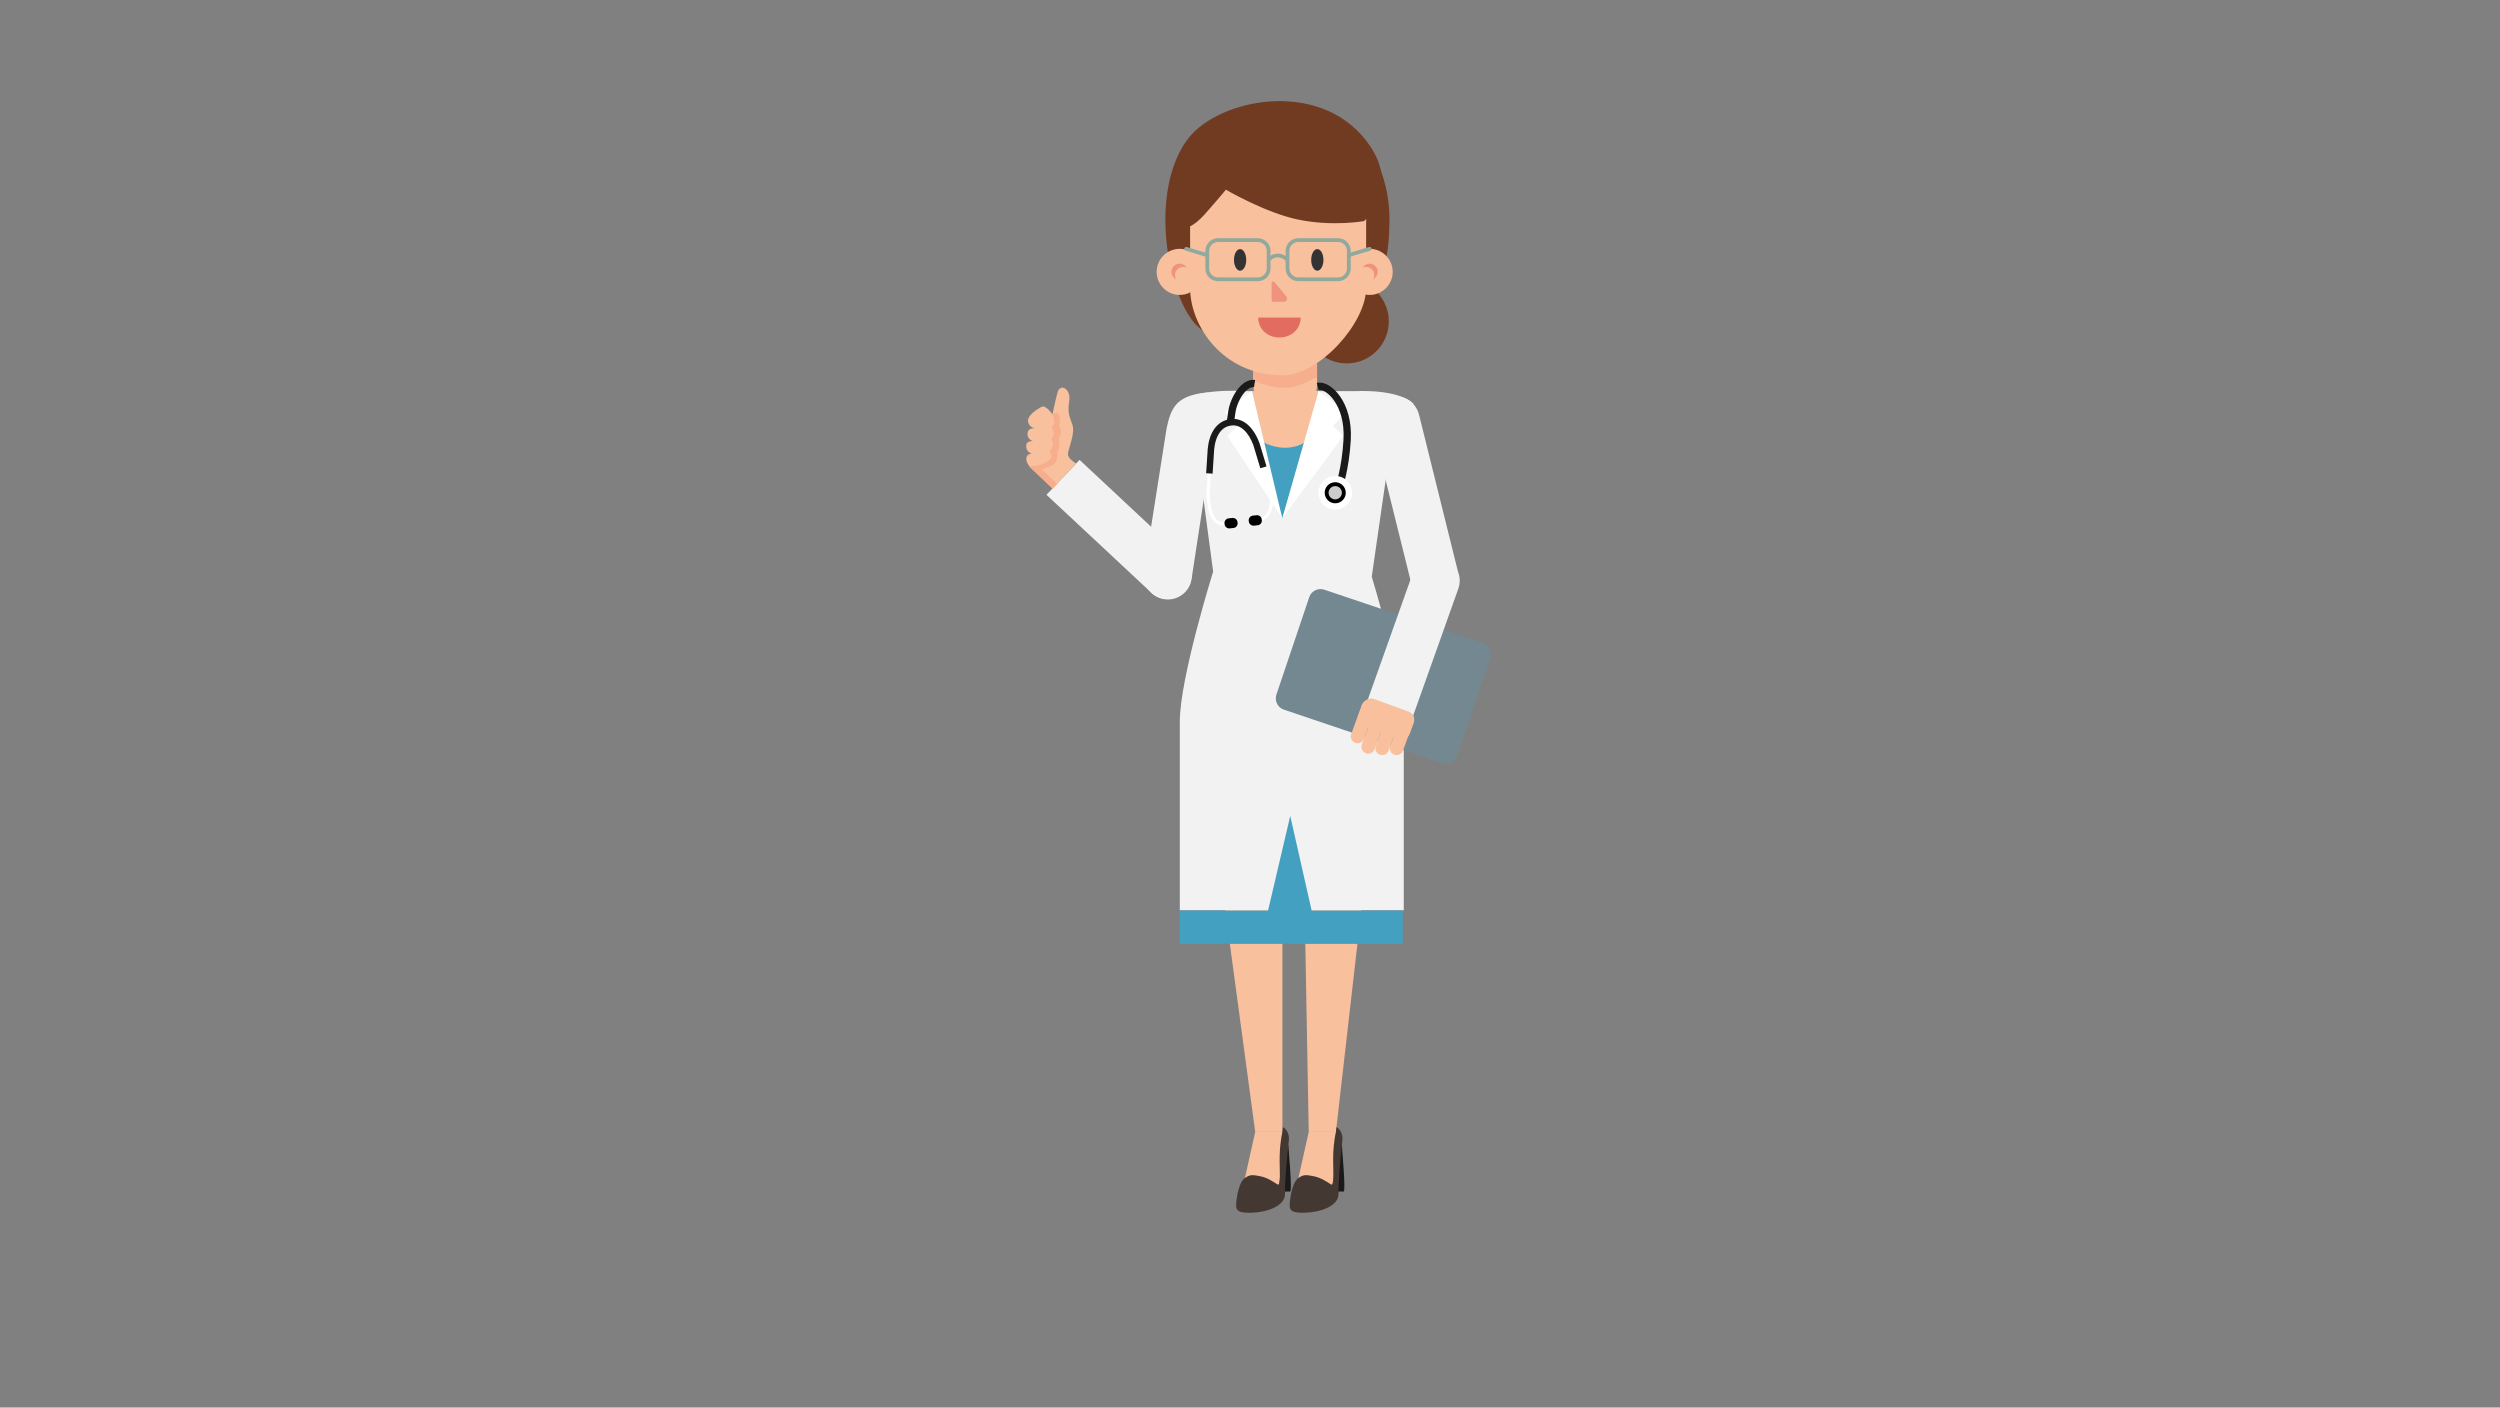 <?xml version="1.0" encoding="utf-8"?>
<!-- Generator: Adobe Illustrator 19.2.0, SVG Export Plug-In . SVG Version: 6.00 Build 0)  -->
<svg version="1.1" id="Layer_1" xmlns="http://www.w3.org/2000/svg" xmlns:xlink="http://www.w3.org/1999/xlink" x="0px" y="0px"
	 viewBox="0 0 1920 1081" style="enable-background:new 0 0 1920 1081;" xml:space="preserve">
<rect x="0" y="0" width="1920" height="1081" fill="#808080" stroke="none"/>
<style type="text/css">
	.st0{fill:#F8C09D;}
	.st1{fill:#1A1A1A;}
	.st2{fill:#443833;}
	.st3{fill:#F2F2F2;}
	.st4{fill:#44A0C1;}
	.st5{fill:#FFFFFF;}
	.st6{fill:#738891;}
	.st7{fill:#703B21;}
	.st8{fill:#F6AE8D;}
	.st9{fill:#EF937E;}
	.st10{fill:none;stroke:#91A89D;stroke-width:2.91;stroke-miterlimit:10;}
	.st11{fill:none;stroke:#91A89D;stroke-width:2.91;stroke-linecap:round;stroke-miterlimit:10;}
	.st12{fill:#E26C60;}
	.st13{fill:#333333;}
	.st14{fill:none;stroke:#FFFFFF;stroke-width:2.483;stroke-miterlimit:10;}
	.st15{fill:none;stroke:#1A1A1A;stroke-width:4.966;stroke-miterlimit:10;}
	.st16{fill:none;stroke:#1A1A1A;stroke-width:5.602;stroke-miterlimit:10;}
	.st17{fill:#CCCCCC;}
</style>
<polygon class="st0" points="984.9,869.3 964,869.3 917.9,527.3 984.9,527.3 "/>
<polygon class="st0" points="1005.1,869.3 1026,869.3 1065.1,527.3 998.9,527.3 "/>
<path class="st0" d="M1005.1,869.3l-10,44.8c0,0,1,14.9,12.6,14.9c11.7,0,13.9-11.3,15.9-21.4c1.9-10,2.5-38.3,2.5-38.3H1005.1z"/>
<path class="st1" d="M1030.6,879.8c-0.1,1.2,3.2,35.3,1.3,35.3c-2.9,0-5.9,0-5.9,0s3.5-31.4,2.3-35.3S1030.6,879.8,1030.6,879.8z"/>
<path class="st2" d="M997.2,904.7c3.9-2.7,5.7-2.5,11.5-1.4c5.8,1.1,10.3,4.3,13.4,6.3c3.1,1.9,1.5-11.3,1.8-22.3
	c0.3-11,2.1-17.9,2.1-17.9l0.4-3.8c0,0,5.5,2.7,4.5,10.8c-1,8.1-3.2,30.5-2.9,40.2c0.3,9.7-13.9,14.5-26.2,14.8
	c-12.3,0.3-11.7-3.2-11.1-9.5C991.5,915.7,993.3,907.4,997.2,904.7z"/>
<path class="st0" d="M964,869.3l-10,44.8c0,0,1,14.9,12.6,14.9c11.7,0,13.9-11.3,15.9-21.4c1.9-10,2.5-38.3,2.5-38.3H964z"/>
<path class="st1" d="M989.5,879.8c-0.1,1.2,3.2,35.3,1.3,35.3c-2.9,0-5.9,0-5.9,0s3.5-31.4,2.3-35.3
	C986,875.9,989.5,879.8,989.5,879.8z"/>
<path class="st2" d="M956.1,904.7c3.9-2.7,5.7-2.5,11.5-1.4c5.8,1.1,10.3,4.3,13.4,6.3c3.1,1.9,1.5-11.3,1.8-22.3s2.1-17.9,2.1-17.9
	l0.4-3.8c0,0,5.5,2.7,4.5,10.8c-1,8.1-3.2,30.5-2.9,40.2c0.3,9.7-13.9,14.5-26.2,14.8s-11.7-3.2-11.1-9.5
	C950.4,915.7,952.2,907.4,956.1,904.7z"/>
<path class="st3" d="M1053.5,442.9l15.9-110.2c0-17.5-10.8-32.3-24.2-32.3H941.7c-13.4,0-24.2,14.8-24.2,32.2l14.2,106.4
	c0,0-25.6,81.8-25.6,115.1s0,145,0,145h172c0,0,0-114.5,0-145S1053.5,442.9,1053.5,442.9z"/>
<polygon class="st4" points="973.7,700 990.9,626.6 1007.5,700 "/>
<rect x="905.8" y="699.3" class="st4" width="171.5" height="25.6"/>
<path class="st3" d="M1085.6,310.2c0,0-7.6-9.9-39.1-9.9c-18.1,0,20.5,27.7,20.5,27.7L1085.6,310.2z"/>
<path class="st3" d="M955.3,300.3c0,0-45.8-2.9-53.3,13c-7.1,15.1,16.6,23.1,16.6,23.1L955.3,300.3z"/>
<polygon class="st0" points="1012.7,300.3 1008,343.8 964.8,343.8 961.5,300.3 "/>
<path class="st4" d="M1008,334.3c0,0-6,9.5-21,9.5s-24.5-9.5-24.5-9.5l22.3,63.8L1008,334.3z"/>
<polygon class="st5" points="961.5,300.3 984.8,398 942.6,334.8 950.6,327 940.4,316.4 "/>
<polygon class="st5" points="1012.7,300.3 984.8,398 1031.6,334.8 1023.6,327 1033.8,316.4 "/>
<path class="st3" d="M1011.2,391.5h19.8c3.7,0,6.7-3,6.7-6.7v-4.3h-33.3v4.3C1004.5,388.5,1007.5,391.5,1011.2,391.5z"/>
<path class="st3" d="M894.1,460.2L894.1,460.2c10.1,1.5,19.5-5.4,21-15.4L933.6,324c1.5-10.1,2.4-23.6-8.1-22.4
	c-22.6,2.5-26.3,12.4-29.5,27.1l-17.4,110.4C877.1,449.2,884,458.6,894.1,460.2z"/>
<path class="st3" d="M1105.7,459.3L1105.7,459.3c9.9-2.5,15.9-12.5,13.5-22.4l-29.4-118.5c-2.5-9.9-12.5-15.9-22.4-13.5l0,0
	c-9.9,2.5-15.9,12.5-13.5,22.4l29.4,118.5C1085.8,455.7,1095.8,461.7,1105.7,459.3z"/>
<path class="st6" d="M1107.4,586L986,545c-4.8-1.6-7.3-6.8-5.7-11.6l25.2-74.8c1.6-4.8,6.8-7.3,11.6-5.7l121.4,40.9
	c4.8,1.6,7.3,6.8,5.7,11.6l-25.2,74.8C1117.4,585,1112.2,587.6,1107.4,586z"/>
<path class="st3" d="M1108.8,428.5L1108.8,428.5c-9.6-3.4-20.2,1.6-23.6,11.2l-34.8,97.8l34.8,12.4l34.8-97.8
	C1123.4,442.5,1118.4,431.9,1108.8,428.5z"/>
<circle class="st7" cx="1034.3" cy="246.8" r="32.3"/>
<path class="st7" d="M1067.1,169.3c-0.3,27.9-3.1,46.4-29.3,81.7c-27.4,36.8-97,20.1-118.5-0.8s-37.1-98.2-9.4-140.1l136.7-4.6
	C1046.6,105.6,1067.5,129.9,1067.1,169.3z"/>
<path class="st0" d="M962.5,294.9c0,13.4,10.9,24.5,24.3,24.5h0h0.2c13.4,0,24.5-11.1,24.5-24.5v-24.6h-49V294.9z"/>
<path class="st8" d="M1011.5,289.6c-8.4,4.3-16.6,8.2-23.9,8.2c-7.6,0-16.4-1.4-25.1-5.8v-16h49V289.6z"/>
<path class="st0" d="M985.2,288.2c28,0,64-40,64-67v-91.8H914v91.8C914,249.6,938.4,288.2,985.2,288.2z"/>
<circle class="st0" cx="1051.9" cy="208.8" r="17.7"/>
<path class="st9" d="M1055.4,211.3c0-3.5-2.8-6.3-6.3-6.3c-1,0-1.9,0.2-2.7,0.6c1.1-1.8,3.1-3.1,5.4-3.1c3.5,0,6.3,2.8,6.3,6.3
	c0,2.5-1.5,4.7-3.6,5.7C1055.1,213.6,1055.4,212.5,1055.4,211.3z"/>
<path class="st7" d="M941.5,145.7c0,0,30.3,17.7,55.3,22.9c26.7,5.6,50.8,1.2,50.8,1.2s27.2-24,4.8-57.4C1018,61.2,942,74,915,103.4
	c-23.7,25.8-3.7,71.3-3.7,71.3s5.4-0.5,13.9-10.1C935.6,152.9,941.5,145.7,941.5,145.7z"/>
<circle class="st0" cx="906" cy="208.8" r="17.7"/>
<path class="st9" d="M902.4,211.3c0-3.5,2.8-6.3,6.3-6.3c1,0,1.9,0.2,2.7,0.6c-1.1-1.8-3.1-3.1-5.4-3.1c-3.5,0-6.3,2.8-6.3,6.3
	c0,2.5,1.5,4.7,3.6,5.7C902.8,213.6,902.4,212.5,902.4,211.3z"/>
<path class="st10" d="M997.1,214.5h30.5c4.6,0,8.3-3.7,8.3-8.3v-13.5c0-4.6-3.7-8.3-8.3-8.3h-30.5c-4.6,0-8.3,3.7-8.3,8.3v13.5
	C988.8,210.8,992.5,214.5,997.1,214.5z"/>
<path class="st10" d="M935.5,214.5H966c4.6,0,8.3-3.7,8.3-8.3v-13.5c0-4.6-3.7-8.3-8.3-8.3h-30.5c-4.6,0-8.3,3.7-8.3,8.3v13.5
	C927.1,210.8,930.9,214.5,935.5,214.5z"/>
<path class="st10" d="M988.8,199.4c0,0.4-3-3.2-7.5-3.2c-4.5,0-7,3.4-7,3.4"/>
<line class="st11" x1="1051.9" y1="191.1" x2="1036" y2="195.9"/>
<line class="st11" x1="926.9" y1="195.9" x2="911" y2="191.1"/>
<path class="st12" d="M998.9,243.9c0,9-7.3,15.3-16.3,15.3l0,0c-9,0-16.3-6.3-16.3-15.3"/>
<path class="st9" d="M976.6,230.7c0,0.6,0.7,1.1,1.4,1.1h7.9c2.2,0,3.3-2.5,2-4.2l-9.2-11c-0.7-0.8-2.1-0.3-2.1,0.7"/>
<ellipse class="st13" cx="1011.7" cy="199.6" rx="4.7" ry="8.3"/>
<ellipse class="st13" cx="952.4" cy="199.6" rx="4.7" ry="8.3"/>
<g>
	<path class="st0" d="M1085.7,555.3l-2.9,7.9c-1.2,3.4-5,5.2-8.4,4l-26.9-9.8c-3.4-1.2-5.2-5-4-8.4l2.9-7.9c1.3-3.6,5.3-5.5,9-4.2
		l26.1,9.5C1085.1,547.6,1087,551.7,1085.7,555.3z"/>
	<path class="st0" d="M1052.6,538.2L1052.6,538.2c2.7,1,4.1,4,3.1,6.7l-8.2,22.5c-1,2.7-4,4.1-6.7,3.1l0,0c-2.7-1-4.1-4-3.1-6.7
		l8.2-22.5C1046.9,538.7,1049.9,537.3,1052.6,538.2z"/>
	<path class="st0" d="M1060.8,546.2L1060.8,546.2c2.7,1,4.1,4,3.1,6.7l-8.2,22.5c-1,2.7-4,4.1-6.7,3.1l0,0c-2.7-1-4.1-4-3.1-6.7
		l8.2-22.5C1055.1,546.6,1058.1,545.2,1060.8,546.2z"/>
	<path class="st0" d="M1071.5,547.3L1071.5,547.3c2.7,1,4.1,4,3.1,6.7l-8.2,22.5c-1,2.7-4,4.1-6.7,3.1l0,0c-2.7-1-4.1-4-3.1-6.7
		l8.2-22.5C1065.8,547.7,1068.8,546.3,1071.5,547.3z"/>
	<path class="st0" d="M1082.6,547.3L1082.6,547.3c2.7,1,4.1,4,3.1,6.7l-8.2,22.5c-1,2.7-4,4.1-6.7,3.1l0,0c-2.7-1-4.1-4-3.1-6.7
		l8.2-22.5C1076.9,547.7,1079.9,546.3,1082.6,547.3z"/>
</g>
<g>
	<path class="st14" d="M948.8,401l-10.5,1.2c-6.8-0.4-11-11.4-10.3-26.7l2-30.8c0.1-10.9,6.5-19.8,15.1-20.8l0.5-0.1
		c8.6-1,16.8,6.2,19.4,16.9l9.4,31.2c5.7,15.8-0.6,26.2-5.6,26.7l-8.8,1"/>
	<path class="st15" d="M928.8,363.6L930,345c1.1-11.7,6.5-19.6,15.1-20.6l0.5-0.1c8.6-1,15.5,6.4,19.3,16.7l5.4,17.9"/>
	<path d="M962.2,396l2.8-0.3c2-0.2,3.8,1.2,4,3.2l0.1,0.5c0.2,2-1.2,3.8-3.2,4l-2.8,0.3c-2,0.2-3.8-1.2-4-3.2L959,400
		C958.8,398,960.2,396.2,962.2,396z"/>
	<path d="M943.6,398.1l2.8-0.3c2-0.2,3.8,1.2,4,3.2l0.1,0.5c0.2,2-1.2,3.8-3.2,4l-2.8,0.3c-2,0.2-3.8-1.2-4-3.2l-0.1-0.5
		C940.2,400.1,941.6,398.3,943.6,398.1z"/>
	<path class="st16" d="M963.5,294.6L963.5,294.6c-7.6-1.2-15.5,10.5-17.4,21.4l-0.4,2.9l-0.8,5.5"/>
	<path class="st16" d="M1012,296.8L1012,296.8c7.7-2,24.3,12.7,22.6,41.2c-1.3,22.2-6.3,36.3-6.3,36.3"/>
	
		<ellipse transform="matrix(0.968 -0.25 0.25 0.968 -62.096 268.274)" class="st5" cx="1025.7" cy="378.7" rx="12.9" ry="12.9"/>
	<ellipse transform="matrix(0.968 -0.25 0.25 0.968 -62.096 268.274)" cx="1025.7" cy="378.7" rx="8.1" ry="8.1"/>
	
		<ellipse transform="matrix(0.968 -0.25 0.25 0.968 -62.096 268.274)" class="st17" cx="1025.7" cy="378.7" rx="5.1" ry="5.1"/>
</g>
<path class="st3" d="M910.1,454.3L910.1,454.3c-7,7.4-18.7,7.7-26.1,0.7l-80.3-75l25.4-26.8l80.3,75
	C916.8,435.3,917.1,446.9,910.1,454.3z"/>
<path class="st0" d="M808.4,375.2l-16.8-15.9c0,0-3.8-3.8-3.4-7.4s4.3-3.6,4.3-3.6s-4.4-0.8-4.4-5.6c0-4.8,5.3-3.8,5.3-3.8
	s-4.4-1.5-4.3-5.4c0.1-5.6,5.5-4.4,5.5-4.4s-5.1-1.5-5.1-6c0-4.5,6.9-8.7,10.3-10.6s8.5,5.8,8.5,5.8s1.8-9,3.8-16.7
	c1.9-7.7,10.5-3,9.1,6.1s0,11.8,2.4,18.5s-3.4,18.7-3.4,22.5s6.2,7.2,6.2,7.2L808.4,375.2z"/>
<path class="st8" d="M808.4,318.3c0,0,2.1,4.6,1.1,7c-1.1,2.4-2.1,2.6-2.1,2.6s2.3,3.4,1.8,5.6c-0.5,2.2-1.8,3.9-1.8,3.9
	s1.5,2.1,1.2,4.9s-2.9,4.3-2.9,4.3s2.3,1.7,1.7,4.6c-0.6,2.9-8.8,6.4-12.8,6.7s-4,0.4-4,0.4l17.9,17.1l3.5-3.7L800,360.4
	c0,0,9.5-2.3,11-5.8c1.5-3.5,0.9-7,0.9-7s2.3-3.8,1.7-7.2c-0.6-3.4-0.6-3.4-0.6-3.4s2-2.9,1.8-5.5c-0.2-2.6-1.4-4.6-1.4-4.6
	s1.5-6.2-0.3-8.7S808.4,318.3,808.4,318.3z"/>
</svg>

